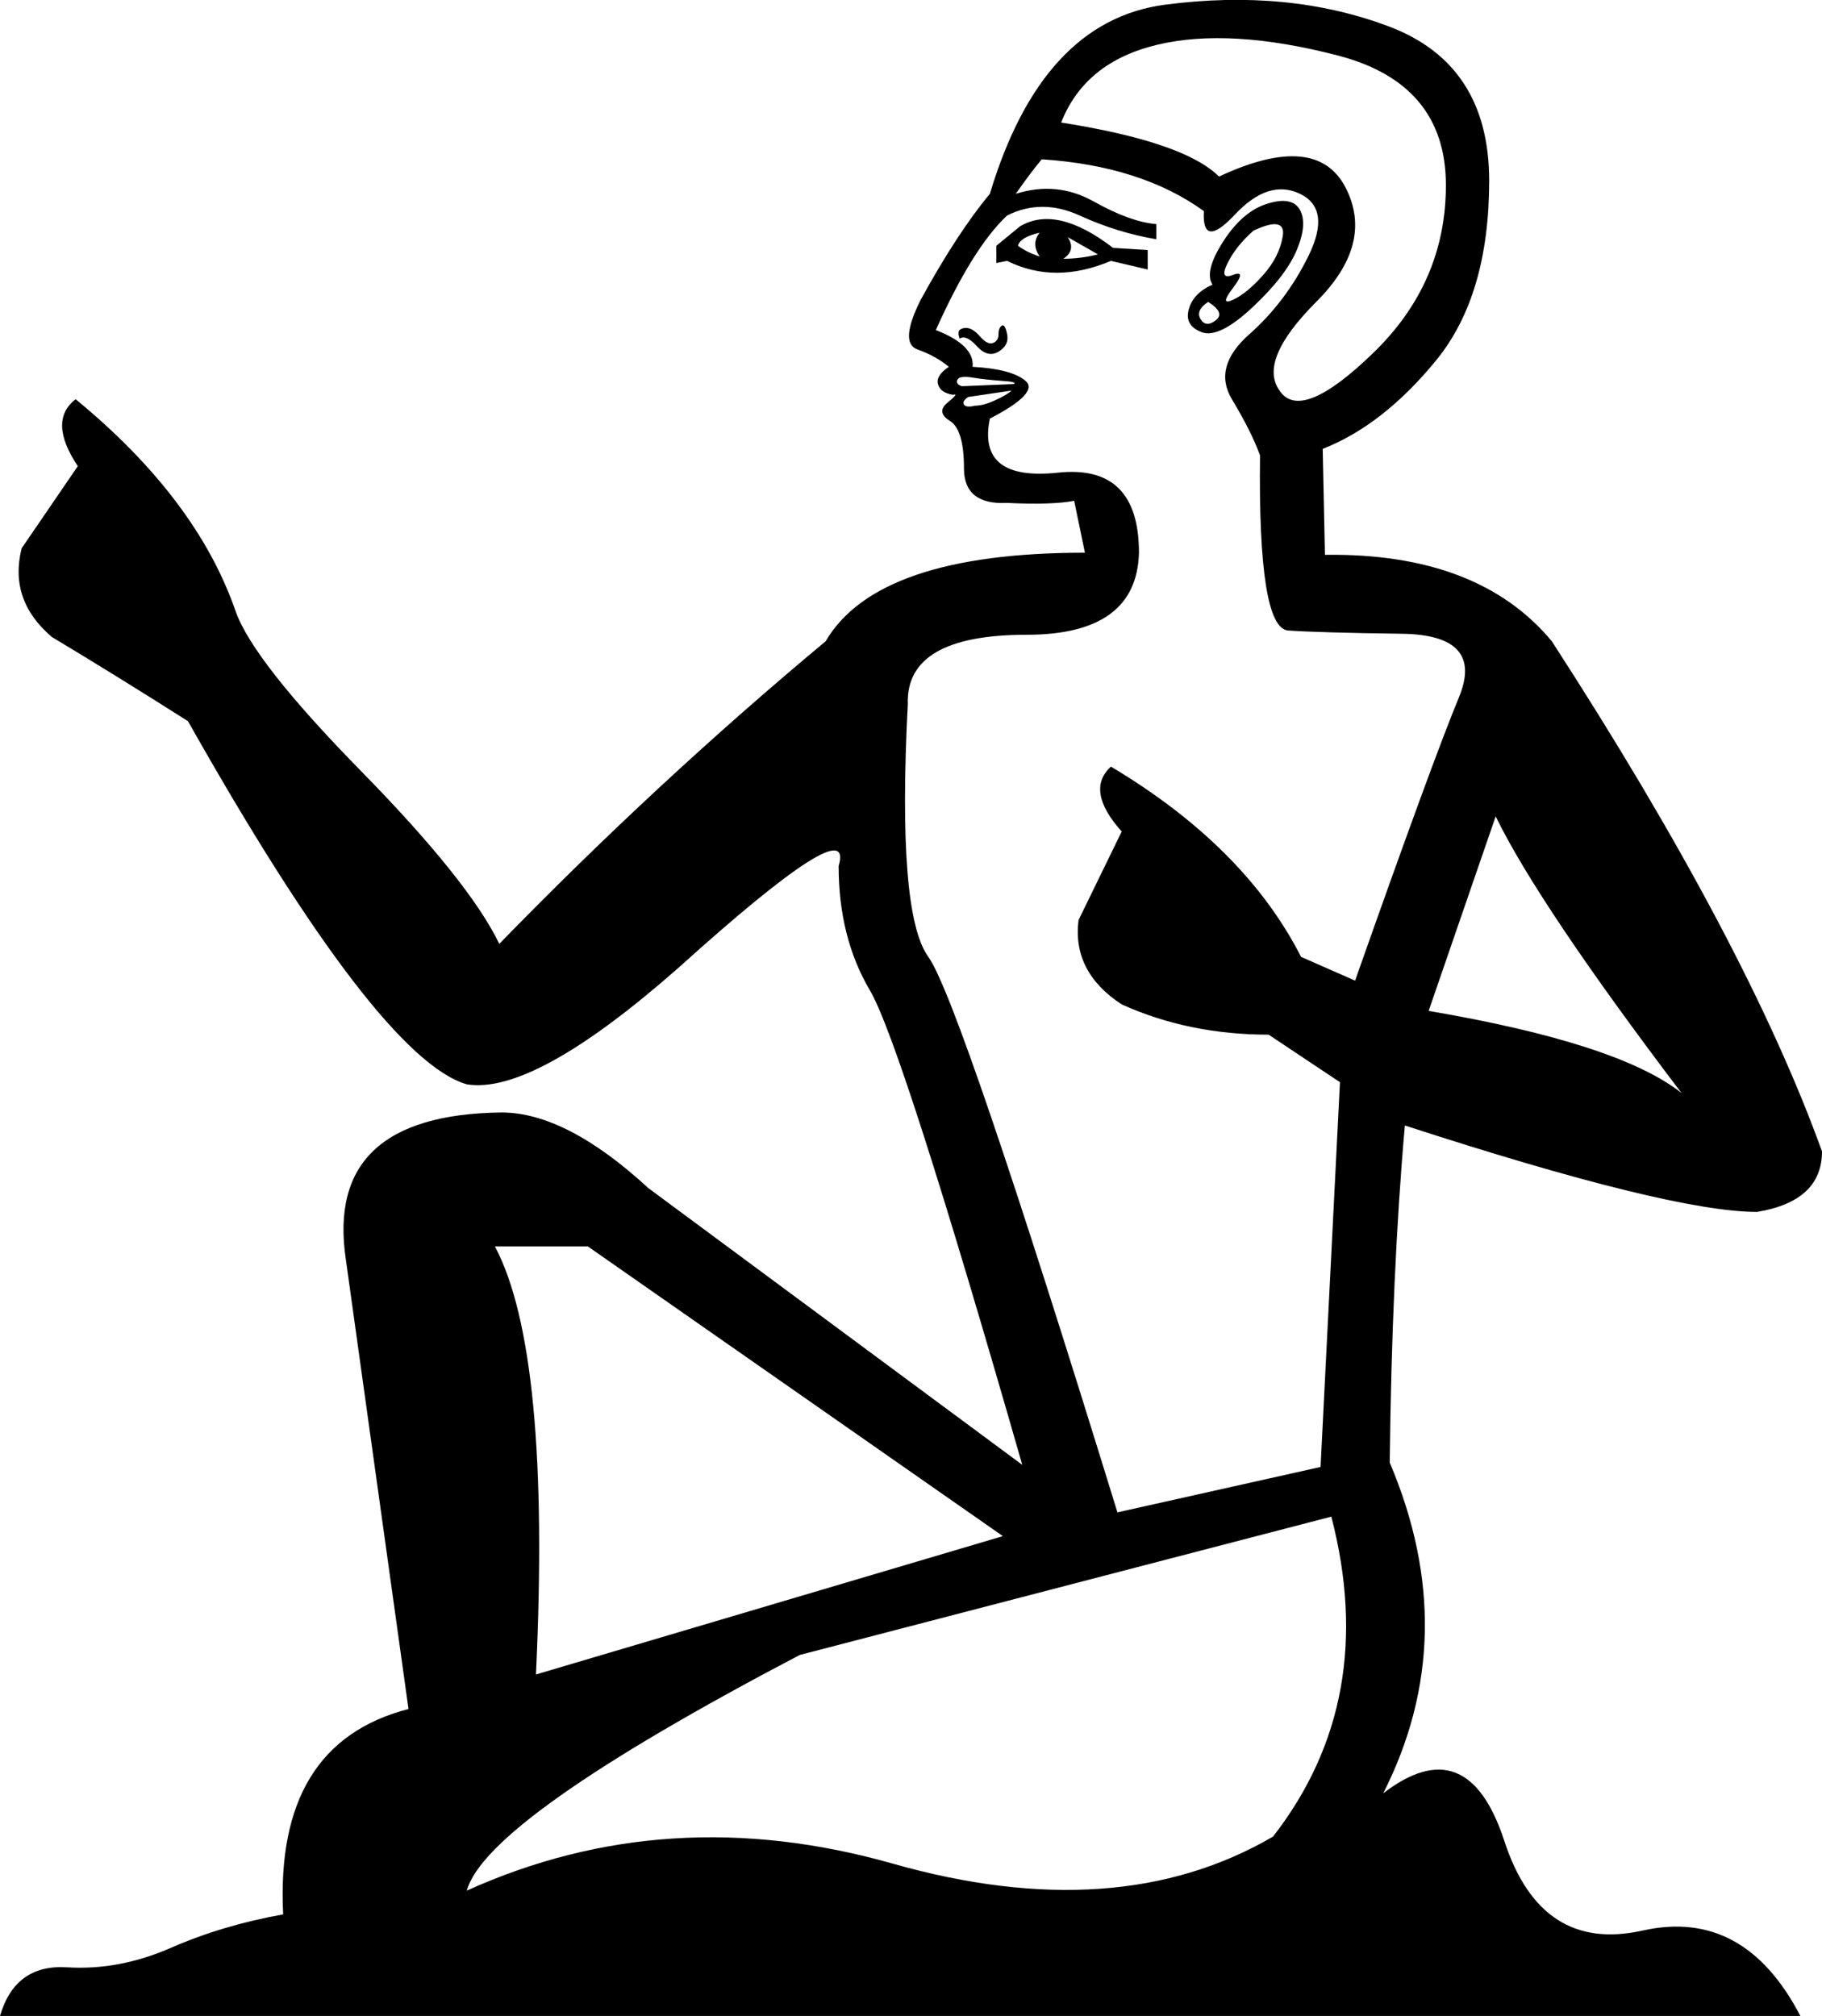 <?xml version='1.0' encoding ='UTF-8' standalone='yes'?>
<svg width='16.253' height='17.982' xmlns='http://www.w3.org/2000/svg' xmlns:xlink='http://www.w3.org/1999/xlink' xmlns:inkscape='http://www.inkscape.org/namespaces/inkscape'>
<path style='fill:#000000; stroke:none' d=' M 13.342 7.282  L 12.744 9.017  Q 14.441 9.306 15 9.75  Q 13.727 8.072 13.342 7.282  Z  M 8.946 13.702  L 5.244 11.118  L 4.415 11.118  Q 4.916 12.063 4.781 14.936  L 8.946 13.702  Z  M 11.876 13.528  L 7.134 14.762  Q 4.338 16.228 4.164 16.864  Q 5.957 16.054 7.963 16.623  Q 9.968 17.192 11.356 16.382  Q 12.301 15.167 11.876 13.528  Z  M 10.816 2.539  Q 10.739 2.423 10.912 2.153  Q 11.086 1.883 11.308 1.816  Q 11.529 1.748 11.597 1.874  Q 11.664 1.999 11.568 2.23  Q 11.471 2.462 11.173 2.741  Q 10.874 3.021 10.72 2.963  Q 10.565 2.905 10.604 2.761  Q 10.642 2.616 10.816 2.539  Z  M 11.182 2.057  Q 11.028 2.192 10.951 2.346  Q 10.874 2.5 10.999 2.452  Q 11.124 2.404 10.999 2.568  Q 10.874 2.732 10.999 2.674  Q 11.124 2.616 11.269 2.452  Q 11.414 2.288 11.443 2.105  Q 11.471 1.922 11.182 2.057  Z  M 10.874 1.575  Q 11.741 1.17 12.002 1.671  Q 12.262 2.173 11.741 2.693  Q 11.221 3.214 11.414 3.484  Q 11.606 3.773 12.252 3.146  Q 12.898 2.52 12.898 1.652  Q 12.898 0.746 11.934 0.495  Q 10.97 0.245 10.324 0.399  Q 9.678 0.553 9.466 1.093  Q 10.565 1.266 10.874 1.575  Z  M 10.777 2.693  Q 10.662 2.77 10.71 2.847  Q 10.758 2.925 10.845 2.857  Q 10.932 2.79 10.777 2.693  Z  M 8.888 2.346  L 8.888 2.192  L 9.1 2.018  Q 9.428 1.826 9.929 2.211  L 10.238 2.23  L 10.238 2.404  L 9.91 2.327  Q 9.409 2.539 8.984 2.327  L 8.888 2.346  Z  M 9.081 2.192  Q 9.158 2.25 9.274 2.288  Q 9.196 2.173 9.274 2.076  Q 9.1 2.115 9.081 2.192  Z  M 9.486 2.308  Q 9.64 2.308 9.794 2.269  L 9.524 2.115  Q 9.601 2.23 9.486 2.308  Z  M 8.56 3.021  Q 8.541 2.963 8.56 2.944  Q 8.58 2.925 8.618 2.925  Q 8.676 2.925 8.743 3.002  Q 8.811 3.079 8.859 3.059  Q 8.907 3.04 8.907 2.982  Q 8.907 2.925 8.936 2.905  Q 8.965 2.886 8.984 2.982  Q 9.004 3.079 8.907 3.137  Q 8.811 3.194 8.714 3.088  Q 8.618 2.982 8.56 3.021  Z  M 9.023 3.484  L 8.637 3.541  Q 8.58 3.58 8.599 3.609  Q 8.618 3.638 8.695 3.619  Q 8.772 3.619 8.878 3.57  Q 8.984 3.522 9.023 3.484  Z  M 9.042 3.426  Q 9.081 3.406 8.936 3.397  Q 8.792 3.387 8.676 3.368  Q 8.56 3.349 8.541 3.387  Q 8.522 3.426 8.58 3.445  L 9.042 3.426  Z  M 10.739 1.883  Q 10.18 1.479 9.293 1.421  Q 9.196 1.536 9.061 1.729  Q 9.428 1.613 9.756 1.797  Q 10.083 1.98 10.315 1.999  L 10.315 2.134  Q 9.968 2.076 9.63 1.922  Q 9.293 1.768 8.984 1.922  Q 8.676 2.211 8.348 2.944  Q 8.695 3.079 8.676 3.272  Q 9.023 3.291 9.148 3.397  Q 9.274 3.503 8.83 3.734  Q 8.714 4.293 9.437 4.216  Q 10.16 4.139 10.16 4.93  Q 10.141 5.662 9.158 5.662  Q 8.078 5.662 8.098 6.279  Q 8.001 8.149 8.281 8.535  Q 8.56 8.921 9.968 13.49  L 11.78 13.085  L 11.953 9.653  L 11.317 9.229  Q 10.604 9.229 10.006 8.959  Q 9.563 8.67 9.621 8.207  L 10.006 7.417  Q 9.678 7.05 9.91 6.838  Q 11.105 7.552 11.606 8.535  L 12.088 8.747  Q 12.782 6.78 13.014 6.221  Q 13.245 5.662 12.503 5.653  Q 11.761 5.643 11.491 5.624  Q 11.221 5.604 11.24 4.062  Q 11.163 3.85 10.989 3.561  Q 10.816 3.272 11.144 2.982  Q 11.471 2.693 11.674 2.279  Q 11.876 1.864 11.597 1.729  Q 11.317 1.594 11.018 1.912  Q 10.72 2.23 10.739 1.883  Z  M 11.819 4.949  Q 13.187 4.93 13.843 5.72  Q 15.578 8.4 16.253 10.27  Q 16.253 10.714 15.674 10.81  Q 14.903 10.81 12.532 10.039  Q 12.416 11.35 12.397 13.046  Q 13.052 14.589 12.339 15.996  Q 13.091 15.418 13.419 16.42  Q 13.746 17.423 14.653 17.22  Q 15.559 17.018 16.06 17.982  L 0 17.982  Q 0.135 17.519 0.598 17.548  Q 1.06 17.577 1.523 17.375  Q 1.986 17.172 2.526 17.076  Q 2.449 15.553 3.644 15.244  L 3.085 11.234  Q 2.892 9.942 4.473 9.923  Q 5.051 9.923 5.784 10.598  L 9.119 13.066  Q 8.04 9.306 7.76 8.834  Q 7.481 8.361 7.481 7.725  Q 7.635 7.205 6.054 8.631  Q 4.762 9.769 4.164 9.672  Q 3.374 9.441 1.677 6.433  Q 1.041 6.029 0.463 5.682  Q 0.077 5.354 0.193 4.891  L 0.694 4.158  Q 0.424 3.754 0.675 3.561  Q 1.754 4.448 2.101 5.45  Q 2.256 5.894 3.22 6.877  Q 4.184 7.86 4.454 8.419  Q 5.861 6.973 7.365 5.72  Q 7.828 4.93 9.678 4.93  L 9.678 4.93  L 9.582 4.467  Q 9.389 4.505 8.984 4.486  Q 8.599 4.505 8.599 4.178  Q 8.599 3.831 8.473 3.754  Q 8.348 3.676 8.454 3.59  Q 8.56 3.503 8.502 3.522  Q 8.387 3.503 8.367 3.426  Q 8.348 3.349 8.464 3.272  Q 8.348 3.175 8.184 3.117  Q 8.02 3.059 8.213 2.674  Q 8.541 2.076 8.83 1.729  Q 9.293 0.187 10.392 0.042  Q 11.491 -0.102 12.387 0.235  Q 13.284 0.572 13.284 1.613  Q 13.284 2.635 12.811 3.214  Q 12.339 3.792 11.799 4.004  L 11.819 4.949  Z '/></svg>
